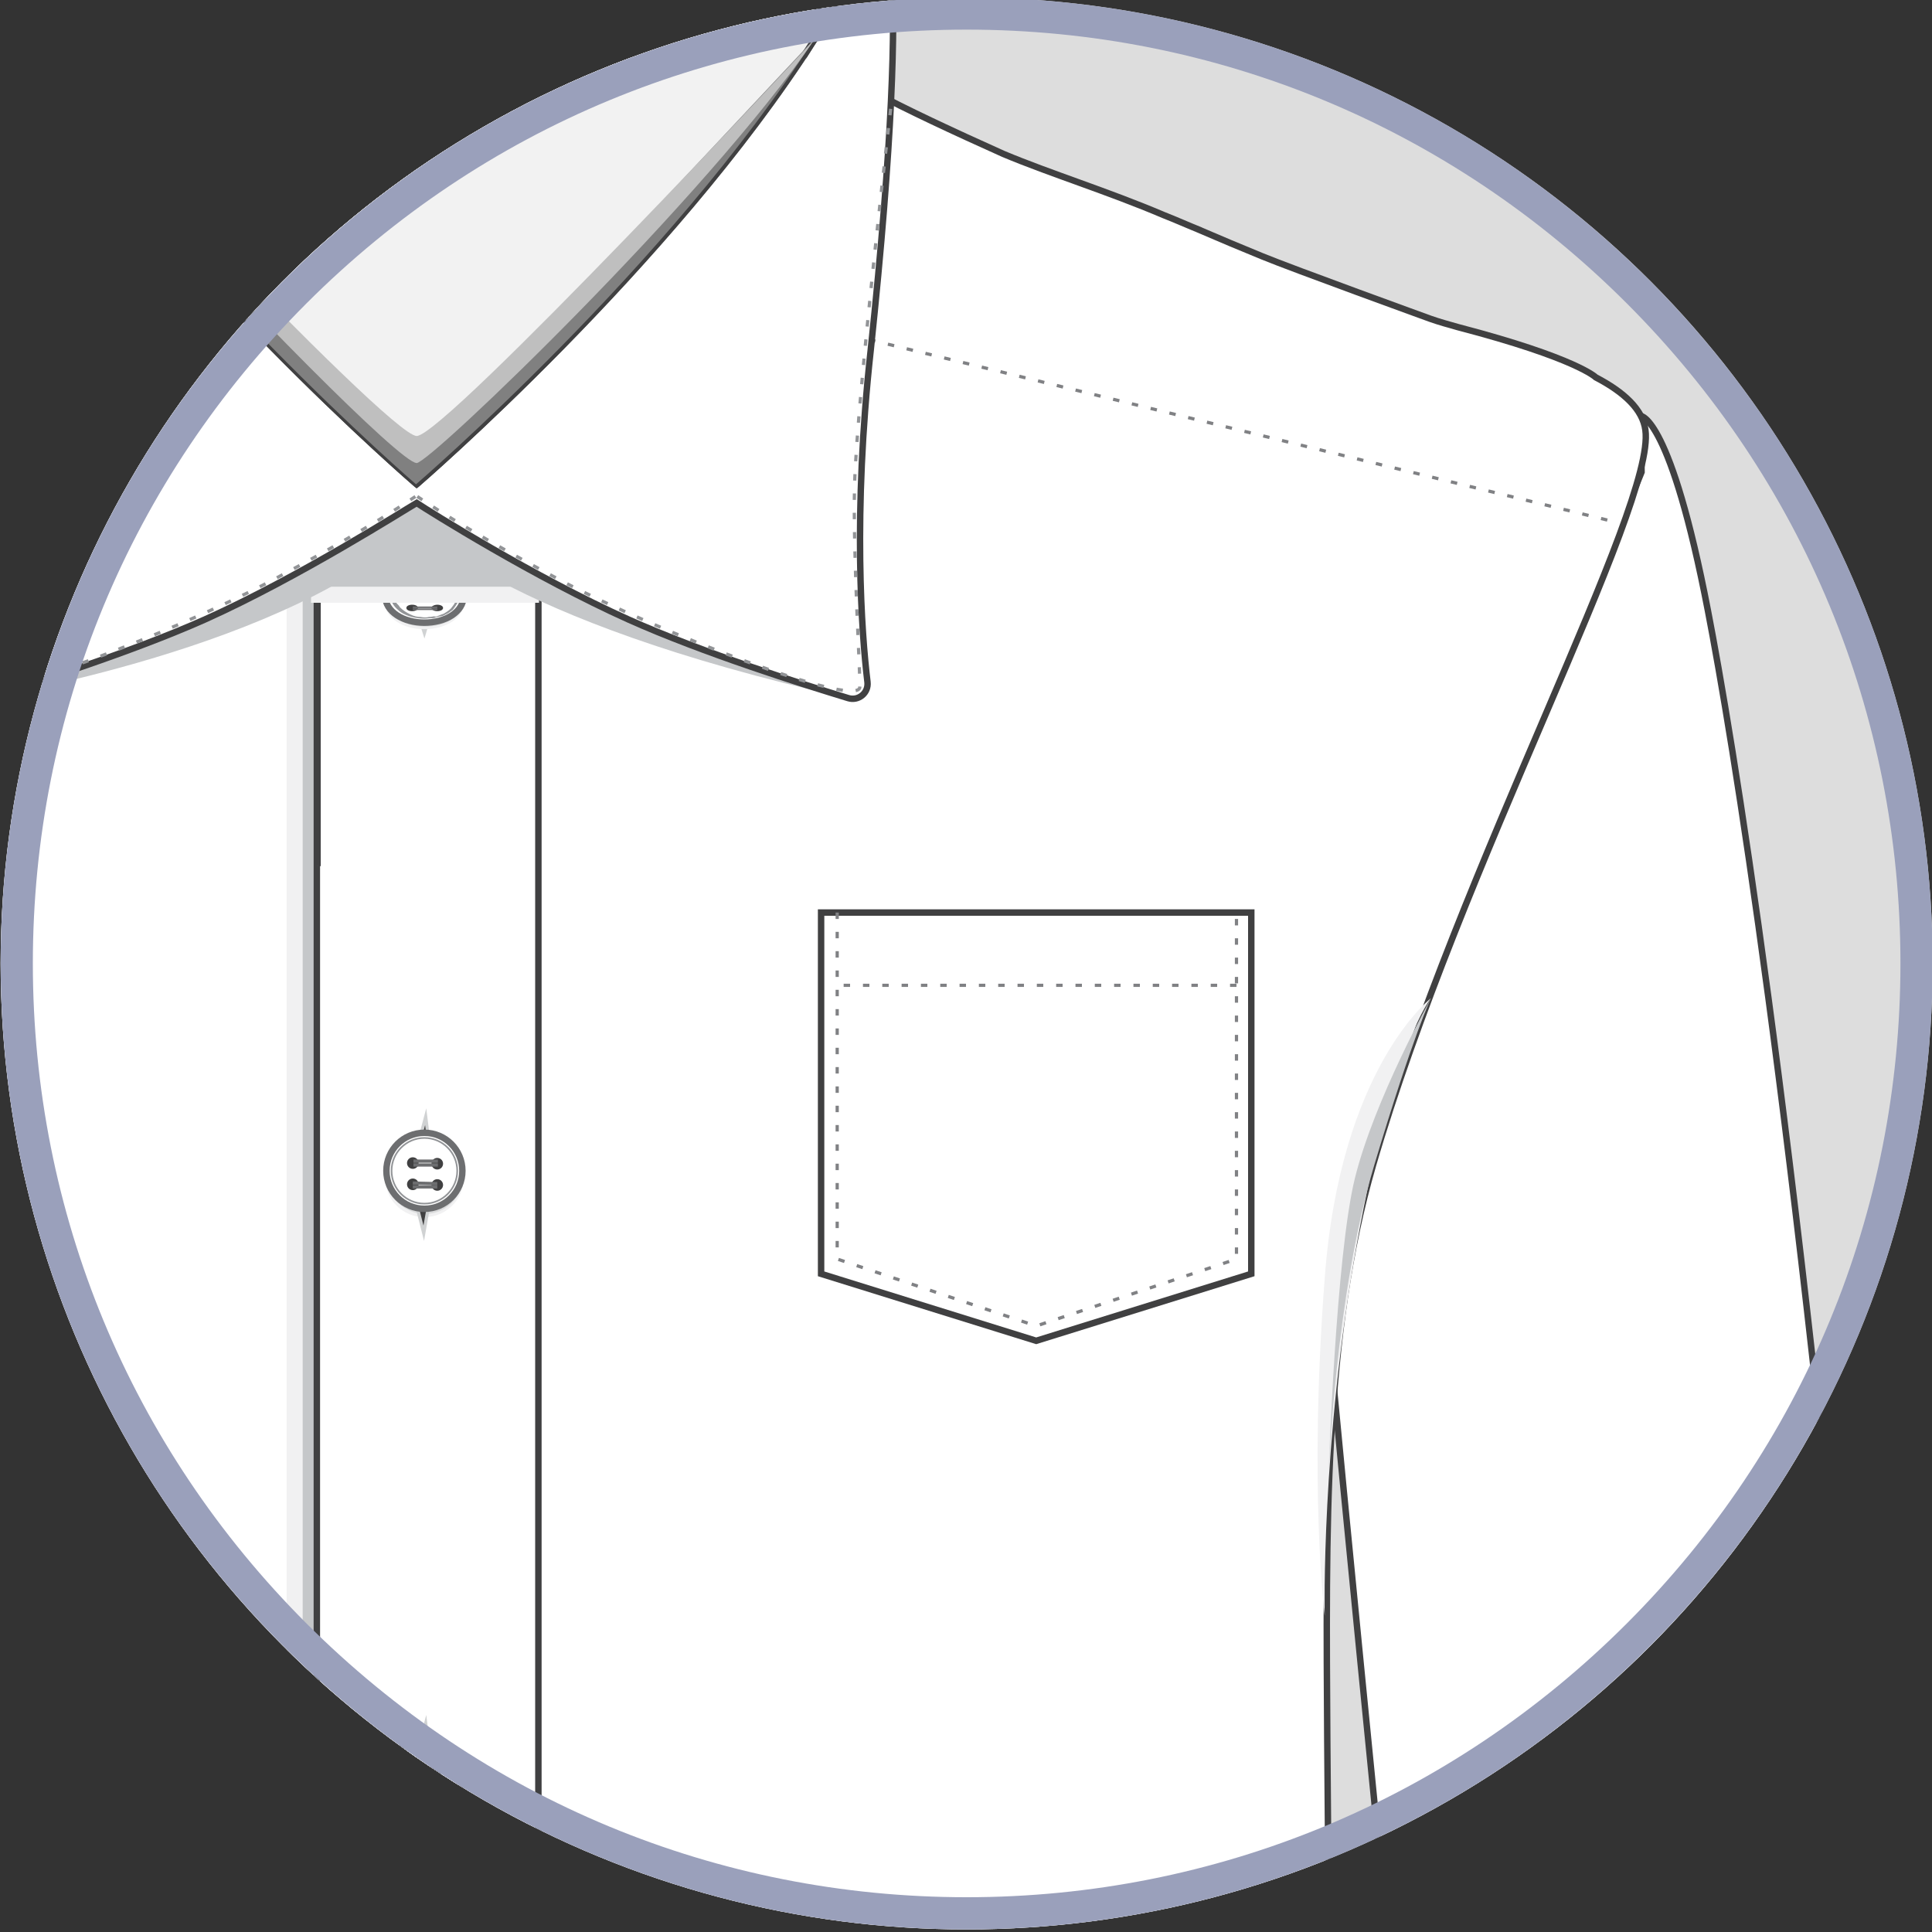 <?xml version="1.0" encoding="utf-8"?>
<!-- Generator: Adobe Illustrator 19.0.0, SVG Export Plug-In . SVG Version: 6.00 Build 0)  -->
<svg version="1.1" id="Layer_1" xmlns="http://www.w3.org/2000/svg" xmlns:xlink="http://www.w3.org/1999/xlink" x="0px" y="0px"
	 viewBox="0 0 300 300" style="enable-background:new 0 0 300 300;" xml:space="preserve">
<rect x="0" y="0" width="300" height="300" fill="#333333" stroke="none"/>
<style type="text/css">
	.st0{clip-path:url(#SVGID_2_);}
	.st1{clip-path:url(#XMLID_3_);}
	.st2{clip-path:url(#XMLID_4_);}
	.st3{fill:#FFFFFF;stroke:#404041;stroke-miterlimit:10;}
	.st4{fill:#F1F1F2;}
	.st5{fill:#C5C7C9;}
	.st6{fill:#FFFFFF;}
	.st7{fill:#404041;}
	.st8{fill:none;}
	.st9{fill:#808184;}
	.st10{fill:none;stroke:#404041;stroke-miterlimit:10;}
	.st11{fill:none;stroke:#808184;stroke-width:0.5;stroke-miterlimit:10;stroke-dasharray:1,2;}
	.st12{fill:#DBDCDD;}
	.st13{fill:#404041;stroke:#D0D2D3;stroke-width:0.5;stroke-miterlimit:10;}
	.st14{fill:#FFFFFF;stroke:#6D6E70;stroke-miterlimit:10;}
	.st15{fill:#FFFFFF;stroke:#929497;stroke-width:0.25;stroke-miterlimit:10;}
	.st16{fill:none;stroke:#6D6E70;stroke-width:0.5;stroke-miterlimit:10;}
	.st17{fill:#929497;}
	.st18{fill:none;stroke:#6D6E70;stroke-width:0.25;stroke-miterlimit:10;}
	.st19{fill:#F2F2F2;}
	.st20{fill:#BFBFBF;}
	.st21{fill:#808080;}
	.st22{fill:#F2F2F2;stroke:#404041;stroke-miterlimit:10;}
	.st23{fill:none;stroke:#929497;stroke-width:0.5;stroke-miterlimit:10;stroke-dasharray:1,2;}
	.st24{fill:#9AA0BB;}
</style>
<g>
	<defs>
		<circle id="SVGID_1_" cx="150.1" cy="149.6" r="150"/>
	</defs>
	<use xlink:href="#SVGID_1_"  style="overflow:visible;fill:#DDDDDD;"/>
	<clipPath id="SVGID_2_">
		<use xlink:href="#SVGID_1_"  style="overflow:visible;"/>
	</clipPath>
	<g id="XMLID_4081_" class="st0">
		<defs>
			<rect id="XMLID_4118_" y="-0.4" width="300" height="300"/>
		</defs>
		<clipPath id="XMLID_3_">
			<use xlink:href="#XMLID_4118_"  style="overflow:visible;"/>
		</clipPath>
		<g id="XMLID_3531_" class="st1">
			<defs>
				<rect id="XMLID_3536_" y="-100.4" width="287.6" height="400"/>
			</defs>
			<clipPath id="XMLID_4_">
				<use xlink:href="#XMLID_3536_"  style="overflow:visible;"/>
			</clipPath>
			<g class="st2">
				<g id="XMLID_1308_">
					<g id="XMLID_1346_">
						<g id="XMLID_1839_">
							<g id="XMLID_1847_">
								<path id="XMLID_14579_" class="st3" d="M203.1,166.4c3.2-23.6,38-58.3,51.8-93.1l-0.1-8.7c0,0,4.6,0.1,10.4,30.2
									c3.7,19.1,13.3,76.6,24.1,193.4c3.1,33.3,7.7,90.8,12.3,137.6c4.7,47.6,4.5,87.4,4.5,87.4l-63.1,4.9
									c0,0-10.1-48.1-13.7-83.1c-3.2-30-6.4-59.7-11.2-108.1C207.7,222.8,202.6,170.5,203.1,166.4z"/>
								<path id="XMLID_14578_" class="st3" d="M-73.8,166.4c-3.2-23.6-38-58.3-51.8-93.1l0.1-8.7c0,0-4.6,0.1-10.4,30.2
									c-3.7,19.1-13.3,76.6-24.1,193.4c-3.1,33.3-7.7,90.8-12.3,137.6c-4.7,47.6-4.5,87.4-4.5,87.4l63.1,4.9
									c0,0,10.1-48.1,13.7-83.1c3.2-30,6.4-59.7,11.2-108.1C-78.4,222.8-73.3,170.5-73.8,166.4z"/>
								<g id="XMLID_14573_">
									<polygon id="XMLID_14577_" class="st4" points="-176.2,508.8 -112.5,513.3 -115,521.6 -176.2,517.2 									"/>
									<polygon id="XMLID_14574_" class="st5" points="-176.2,511.2 -112.5,515.7 -115,523.9 -176.2,519.5 									"/>
								</g>
								<g id="XMLID_3209_">
									<g id="XMLID_3210_">
										<g id="XMLID_3528_">
											<g id="XMLID_14571_">
												<path id="XMLID_14572_" class="st6" d="M-154.4,514.8l-23.2-1.7c-0.7-0.1-1.4,0.5-1.4,1.2l-2,42.6
													c-0.1,0.7,0.5,1.4,1.2,1.4l22.2,1.7l0,0c-0.6,0-1.3-0.6-1.2-1.4l0,0l2.1-29.9C-156.7,528.3-154.1,514.8-154.4,514.8z"/>
											</g>
											<g id="XMLID_3529_">
												<path id="XMLID_3530_" class="st7" d="M-181.3,556.9l2-42.6c0.1-0.9,0.8-1.5,1.7-1.5l23.2,1.7l0.1,0l0.1,0.1
													c0.1,0.2,0.1,0.8-1.8,11.1c-0.3,1.5-0.5,2.8-0.5,2.9l-2.1,29.9c0,0.4,0.1,0.6,0.3,0.8c0.2,0.2,0.5,0.4,0.7,0.4l1.2,0.6
													l-23.3-1.7C-180.7,558.5-181.3,557.8-181.3,556.9z M-159.1,558.6l2.1-29.9c0-0.1,0.2-1,0.5-3c0.6-3.1,1.7-9.5,1.8-10.7
													l-23-1.6c-0.6,0-1.1,0.4-1.2,1l-2,42.6c0,0.6,0.4,1.1,1,1.2l21,1.6C-159,559.4-159.1,559-159.1,558.6z"/>
											</g>
										</g>
										<g id="XMLID_3519_">
											<g id="XMLID_3526_">
												<path id="XMLID_3527_" class="st6" d="M-112.7,517.8c1.1,0.1,2,0.7,1.9,1.5l-4.1,42.6c-0.1,0.7-1,1.3-2.1,1.2l-61.8-4.6
													c-1.1-0.1-2-0.7-1.9-1.5l2-42.6c0.1-0.7,1-1.3,2.1-1.2L-112.7,517.8z"/>
											</g>
											<path id="XMLID_3521_" class="st8" d="M-111,519.2l-4.1,42.6c0,0.6-0.6,1.1-1.2,1l-40.4-3l2.8-44.8l41.9,3
												C-111.4,518.1-111,518.6-111,519.2z"/>
											<path id="XMLID_3520_" class="st7" d="M-116.3,562.8c0.6,0,1.1-0.4,1.2-1l4.1-42.6c0-0.6-0.4-1.1-1-1.2l-65.8-4.6l0-0.5
												l65.8,4.6c0.9,0.1,1.5,0.8,1.5,1.7l-4.1,42.6c-0.1,0.9-0.8,1.5-1.7,1.5l-63.6-4.7l0-0.5L-116.3,562.8z"/>
										</g>
										<g id="XMLID_3478_">
											<g id="XMLID_3516_">
												<g id="XMLID_3517_">
													
														<rect id="XMLID_3518_" x="-154.7" y="515.8" transform="matrix(-0.998 -7.105733e-02 7.105733e-02 -0.998 -345.459 1019.586)" class="st9" width="0.2" height="0.2"/>
												</g>
											</g>
											<g id="XMLID_3482_">
												<g id="XMLID_3483_">
													<path id="XMLID_3484_" class="st9" d="M-156.2,559.3l0.5,0l0,0.2l-0.5,0L-156.2,559.3z M-154.8,559.4l0.5,0l0,0.2
														l-0.5,0L-154.8,559.4z M-153.4,559.5l0.5,0l0,0.2l-0.5,0L-153.4,559.5z M-152,559.6l0.5,0l0,0.2l-0.5,0L-152,559.6z
														 M-150.6,559.7l0.5,0l0,0.2l-0.5,0L-150.6,559.7z M-149.2,559.8l0.5,0l0,0.2l-0.5,0L-149.2,559.8z M-147.8,559.9l0.5,0
														l0,0.2l-0.5,0L-147.8,559.9z M-146.4,560l0.5,0l0,0.2l-0.5,0L-146.4,560z M-145,560.1l0.5,0l0,0.2l-0.5,0L-145,560.1z
														 M-143.6,560.2l0.5,0l0,0.2l-0.5,0L-143.6,560.2z M-142.1,560.3l0.5,0l0,0.2l-0.5,0L-142.1,560.3z M-140.7,560.4l0.5,0
														l0,0.2l-0.5,0L-140.7,560.4z M-139.3,560.5l0.5,0l0,0.2l-0.5,0L-139.3,560.5z M-137.9,560.6l0.5,0l0,0.2l-0.5,0
														L-137.9,560.6z M-136.5,560.7l0.5,0l0,0.2l-0.5,0L-136.5,560.7z M-135.1,560.8l0.5,0l0,0.2l-0.5,0L-135.1,560.8z
														 M-133.7,560.9l0.5,0l0,0.2l-0.5,0L-133.7,560.9z M-132.3,561l0.5,0l0,0.2l-0.5,0L-132.3,561z M-132,561.1l0.5,0l0,0.2
														l-0.5,0L-132,561.1z M-130.6,561.2l0.5,0l0,0.2l-0.5,0L-130.6,561.2z M-129.2,561.3l0.5,0l0,0.2l-0.5,0L-129.2,561.3z
														 M-127.8,561.4l0.5,0l0,0.2l-0.5,0L-127.8,561.4z M-126.4,561.5l0.5,0l0,0.2l-0.5,0L-126.4,561.5z M-125,561.6l0.5,0
														l0,0.2l-0.5,0L-125,561.6z M-123.6,561.7l0.5,0l0,0.2l-0.5,0L-123.6,561.7z M-122.2,561.8l0.5,0l0,0.2l-0.5,0
														L-122.2,561.8z M-120.8,561.9l0.5,0l0,0.2l-0.5,0L-120.8,561.9z M-119.4,562l0.5,0l0,0.2l-0.5,0L-119.4,562z
														 M-118,562.1l0.5,0l0,0.2l-0.5,0L-118,562.1z M-116.6,562.2l0.5,0l0,0.2l-0.5,0L-116.6,562.2z M-157.6,559.1l0.2-0.1
														c0.1,0.1,0.2,0.2,0.3,0.2l-0.1,0.2C-157.3,559.4-157.5,559.3-157.6,559.1z"/>
												</g>
											</g>
											<g id="XMLID_3479_">
												<g id="XMLID_3480_">
													
														<rect id="XMLID_3481_" x="-115.2" y="562.3" transform="matrix(-0.998 -7.105733e-02 7.105733e-02 -0.998 -269.77 1115.171)" class="st9" width="0.2" height="0.2"/>
												</g>
											</g>
										</g>
										<g id="XMLID_3387_">
											<g id="XMLID_3475_">
												<g id="XMLID_3476_">
													
														<rect id="XMLID_3477_" x="-154.8" y="518.7" transform="matrix(-0.998 -7.105733e-02 7.105733e-02 -0.998 -345.919 1025.419)" class="st9" width="0.2" height="0.2"/>
												</g>
											</g>
											<g id="XMLID_3442_">
												<g id="XMLID_3443_">
													<path id="XMLID_3444_" class="st9" d="M-153.7,518.8l0.5,0l0,0.2l-0.5,0L-153.7,518.8z M-152.2,518.9l0.5,0l0,0.2
														l-0.5,0L-152.2,518.9z M-150.8,519l0.5,0l0,0.2l-0.5,0L-150.8,519z M-149.4,519.1l0.5,0l0,0.2l-0.5,0L-149.4,519.1z
														 M-148,519.2l0.5,0l0,0.2l-0.5,0L-148,519.2z M-146.6,519.3l0.5,0l0,0.2l-0.5,0L-146.6,519.3z M-145.2,519.4l0.5,0
														l0,0.2l-0.5,0L-145.2,519.4z M-143.7,519.5l0.5,0l0,0.2l-0.5,0L-143.7,519.5z M-142.3,519.6l0.5,0l0,0.2l-0.5,0
														L-142.3,519.6z M-140.9,519.7l0.5,0l0,0.2l-0.5,0L-140.9,519.7z M-139.5,519.8l0.5,0l0,0.2l-0.5,0L-139.5,519.8z
														 M-138.1,519.9l0.5,0l0,0.2l-0.5,0L-138.1,519.9z M-136.7,520l0.5,0l0,0.2l-0.5,0L-136.7,520z M-135.3,520.1l0.5,0
														l0,0.2l-0.5,0L-135.3,520.1z M-133.8,520.2l0.5,0l0,0.2l-0.5,0L-133.8,520.2z M-132.4,520.3l0.5,0l0,0.2l-0.5,0
														L-132.4,520.3z M-131,520.4l0.5,0l0,0.2l-0.5,0L-131,520.4z M-129.6,520.5l0.5,0l0,0.2l-0.5,0L-129.6,520.5z
														 M-128.2,520.6l0.5,0l0,0.2l-0.5,0L-128.2,520.6z M-126.8,520.7l0.5,0l0,0.2l-0.5,0L-126.8,520.7z M-125.4,520.8l0.5,0
														l0,0.2l-0.5,0L-125.4,520.8z M-123.9,520.9l0.5,0l0,0.2l-0.5,0L-123.9,520.9z M-122.5,521l0.5,0l0,0.2l-0.5,0
														L-122.5,521z M-121.1,521.1l0.5,0l0,0.2l-0.5,0L-121.1,521.1z M-119.7,521.2l0.5,0l0,0.2l-0.5,0L-119.7,521.2z
														 M-118.3,521.3l0.5,0l0,0.2l-0.5,0L-118.3,521.3z M-116.9,521.4l0.5,0l0,0.2l-0.5,0L-116.9,521.4z M-115.5,521.5l0.5,0
														l0,0.2l-0.5,0L-115.5,521.5z M-114,521.6l0.5,0l0,0.2l-0.5,0L-114,521.6z M-112.6,521.7l0.5,0l0,0.2l-0.5,0
														L-112.6,521.7z"/>
												</g>
											</g>
											<g id="XMLID_3439_">
												<g id="XMLID_3440_">
													<polygon id="XMLID_3441_" class="st9" points="-111.2,522.1 -110.9,522.1 -110.8,521.8 -111.1,521.7 -111.1,521.9 
														-111.2,521.8 													"/>
												</g>
											</g>
											<g id="XMLID_3436_">
												<g id="XMLID_3437_">
													
														<rect id="XMLID_3438_" x="-111" y="520.2" transform="matrix(-0.998 -7.105733e-02 7.105733e-02 -0.998 -258.45 1031.726)" class="st9" width="0.2" height="0.5"/>
												</g>
											</g>
											<g id="XMLID_3433_">
												<g id="XMLID_3434_">
													<polygon id="XMLID_3435_" class="st9" points="-110.9,519.2 -110.7,519.2 -110.6,518.8 -111,518.8 -111,519 
														-110.9,519.1 													"/>
												</g>
											</g>
											<g id="XMLID_3391_">
												<g id="XMLID_3392_">
													<path id="XMLID_3393_" class="st9" d="M-153.4,515.8l0.5,0l0,0.2l-0.5,0L-153.4,515.8z M-152,515.9l0.5,0l0,0.2l-0.5,0
														L-152,515.9z M-150.6,516l0.5,0l0,0.2l-0.5,0L-150.6,516z M-149.2,516.1l0.5,0l0,0.2l-0.5,0L-149.2,516.1z
														 M-147.8,516.2l0.5,0l0,0.2l-0.5,0L-147.8,516.2z M-146.4,516.3l0.5,0l0,0.2l-0.5,0L-146.4,516.3z M-144.9,516.4l0.5,0
														l0,0.2l-0.5,0L-144.9,516.4z M-143.5,516.5l0.5,0l0,0.2l-0.5,0L-143.5,516.5z M-142.1,516.6l0.5,0l0,0.2l-0.5,0
														L-142.1,516.6z M-140.7,516.7l0.5,0l0,0.2l-0.5,0L-140.7,516.7z M-139.3,516.8l0.5,0l0,0.2l-0.5,0L-139.3,516.8z
														 M-137.9,516.9l0.5,0l0,0.2l-0.5,0L-137.9,516.9z M-136.5,517l0.5,0l0,0.2l-0.5,0L-136.5,517z M-135,517.1l0.5,0l0,0.2
														l-0.5,0L-135,517.1z M-133.6,517.2l0.5,0l0,0.2l-0.5,0L-133.6,517.2z M-132.2,517.3l0.5,0l0,0.2l-0.5,0L-132.2,517.3z
														 M-130.8,517.4l0.5,0l0,0.2l-0.5,0L-130.8,517.4z M-129.4,517.5l0.5,0l0,0.2l-0.5,0L-129.4,517.5z M-128,517.6l0.5,0
														l0,0.2l-0.5,0L-128,517.6z M-126.6,517.7l0.5,0l0,0.2l-0.5,0L-126.6,517.7z M-125.1,517.8l0.5,0l0,0.2l-0.5,0
														L-125.1,517.8z M-123.7,517.9l0.5,0l0,0.2l-0.5,0L-123.7,517.9z M-122.3,518l0.5,0l0,0.2l-0.5,0L-122.3,518z
														 M-120.9,518.1l0.5,0l0,0.2l-0.5,0L-120.9,518.1z M-119.5,518.2l0.5,0l0,0.2l-0.5,0L-119.5,518.2z M-118.1,518.3l0.5,0
														l0,0.2l-0.5,0L-118.1,518.3z M-116.7,518.4l0.5,0l0,0.2l-0.5,0L-116.7,518.4z M-115.2,518.5l0.5,0l0,0.2l-0.5,0
														L-115.2,518.5z M-113.8,518.6l0.5,0l0,0.2l-0.5,0L-113.8,518.6z M-112.4,518.7l0.5,0l0,0.2l-0.5,0L-112.4,518.7z"/>
												</g>
											</g>
											<g id="XMLID_3388_">
												<g id="XMLID_3389_">
													
														<rect id="XMLID_3390_" x="-154.6" y="515.7" transform="matrix(-0.998 -7.105733e-02 7.105733e-02 -0.998 -345.271 1019.369)" class="st9" width="0.2" height="0.2"/>
												</g>
											</g>
										</g>
										<g id="XMLID_3319_">
											<g id="XMLID_3384_">
												<g id="XMLID_3385_">
													
														<rect id="XMLID_3386_" x="-179.3" y="517" transform="matrix(-0.998 -7.105733e-02 7.105733e-02 -0.998 -394.565 1020.21)" class="st9" width="0.2" height="0.2"/>
												</g>
											</g>
											<g id="XMLID_3355_">
												<g id="XMLID_3356_">
													<path id="XMLID_3357_" class="st9" d="M-178,517.1l0.5,0l0,0.2l-0.5,0L-178,517.1z M-176.6,517.2l0.5,0l0,0.2l-0.5,0
														L-176.6,517.2z M-175.1,517.3l0.5,0l0,0.2l-0.5,0L-175.1,517.3z M-173.7,517.4l0.5,0l0,0.2l-0.5,0L-173.7,517.4z
														 M-172.2,517.5l0.5,0l0,0.2l-0.5,0L-172.2,517.5z M-170.8,517.6l0.5,0l0,0.2l-0.5,0L-170.8,517.6z M-169.3,517.7l0.5,0
														l0,0.2l-0.5,0L-169.3,517.7z M-167.9,517.8l0.5,0l0,0.2l-0.5,0L-167.9,517.8z M-166.4,517.9l0.5,0l0,0.2l-0.5,0
														L-166.4,517.9z M-165,518l0.5,0l0,0.2l-0.5,0L-165,518z M-163.5,518.1l0.5,0l0,0.2l-0.5,0L-163.5,518.1z M-162.1,518.2
														l0.5,0l0,0.2l-0.5,0L-162.1,518.2z M-160.6,518.3l0.5,0l0,0.2l-0.5,0L-160.6,518.3z M-159.2,518.4l0.5,0l0,0.2l-0.5,0
														L-159.2,518.4z M-157.7,518.5l0.5,0l0,0.2l-0.5,0L-157.7,518.5z"/>
												</g>
											</g>
											<g id="XMLID_3346_">
												<g id="XMLID_3347_">
													<polygon id="XMLID_3354_" class="st9" points="-156.3,518.9 -155.9,518.9 -155.9,518.5 -156.1,518.5 -156.1,518.6 
														-156.2,518.6 													"/>
												</g>
											</g>
											<g id="XMLID_3342_">
												<g id="XMLID_3343_">
													<polygon id="XMLID_3345_" class="st9" points="-155.9,516 -155.7,516 -155.7,515.6 -156,515.6 -156,515.8 
														-155.9,515.8 													"/>
												</g>
											</g>
											<g id="XMLID_3323_">
												<g id="XMLID_3324_">
													<path id="XMLID_3325_" class="st9" d="M-177.8,514l0.5,0l0,0.2l-0.5,0L-177.8,514z M-176.4,514.1l0.5,0l0,0.2l-0.5,0
														L-176.4,514.1z M-174.9,514.3l0.5,0l0,0.2l-0.5,0L-174.9,514.3z M-173.5,514.4l0.5,0l0,0.2l-0.5,0L-173.5,514.4z
														 M-172,514.5l0.5,0l0,0.2l-0.5,0L-172,514.5z M-170.6,514.6l0.5,0l0,0.2l-0.5,0L-170.6,514.6z M-169.1,514.7l0.5,0
														l0,0.2l-0.5,0L-169.1,514.7z M-167.7,514.8l0.5,0l0,0.2l-0.5,0L-167.7,514.8z M-166.2,514.9l0.5,0l0,0.2l-0.5,0
														L-166.2,514.9z M-164.7,515l0.5,0l0,0.2l-0.5,0L-164.7,515z M-163.3,515.1l0.5,0l0,0.2l-0.5,0L-163.3,515.1z
														 M-161.8,515.2l0.5,0l0,0.2l-0.5,0L-161.8,515.2z M-160.4,515.3l0.5,0l0,0.2l-0.5,0L-160.4,515.3z M-158.9,515.4l0.5,0
														l0,0.2l-0.5,0L-158.9,515.4z M-157.5,515.5l0.5,0l0,0.2l-0.5,0L-157.5,515.5z"/>
												</g>
											</g>
											<g id="XMLID_3320_">
												<g id="XMLID_3321_">
													
														<rect id="XMLID_3322_" x="-179" y="514" transform="matrix(-0.998 -7.105733e-02 7.105733e-02 -0.998 -393.918 1014.159)" class="st9" width="0.2" height="0.2"/>
												</g>
											</g>
										</g>
										<g id="XMLID_3212_">
											<g id="XMLID_3213_">
												<path id="XMLID_3214_" class="st9" d="M-180.8,557.4l0.5,0l0,0.2l-0.5,0L-180.8,557.4z M-179.4,557.5l0.5,0l0,0.2
													l-0.5,0L-179.4,557.5z M-177.9,557.6l0.5,0l0,0.2l-0.5,0L-177.9,557.6z M-176.5,557.7l0.5,0l0,0.2l-0.5,0L-176.5,557.7z
													 M-175.1,557.8l0.5,0l0,0.2l-0.5,0L-175.1,557.8z M-173.7,557.9l0.5,0l0,0.2l-0.5,0L-173.7,557.9z M-172.3,558l0.5,0
													l0,0.2l-0.5,0L-172.3,558z M-170.9,558.1l0.5,0l0,0.2l-0.5,0L-170.9,558.1z M-169.5,558.2l0.5,0l0,0.2l-0.5,0
													L-169.5,558.2z M-168,558.3l-0.6,0l0,0.2l0.6,0L-168,558.3z M-167.7,558.4l0.5,0l0,0.2l-0.5,0L-167.7,558.4z
													 M-166.3,558.5l0.5,0l0,0.2l-0.5,0L-166.3,558.5z M-164.9,558.6l0.5,0l0,0.2l-0.5,0L-164.9,558.6z M-163.5,558.7l0.5,0
													l0,0.2l-0.5,0L-163.5,558.7z M-162.1,558.8l0.5,0l0,0.2l-0.5,0L-162.1,558.8z M-160.6,558.9l0.5,0l0,0.2l-0.5,0
													L-160.6,558.9z M-159.2,559l0.5,0l0,0.2l-0.5,0L-159.2,559z M-157.8,559.1l0.5,0l0,0.2l-0.5,0L-157.8,559.1z
													 M-156.4,559.2l0.5,0l0,0.2l-0.5,0L-156.4,559.2z M-155,559.3l0.1,0l0,0.2l-0.1,0L-155,559.3z"/>
											</g>
										</g>
										<path id="XMLID_3211_" class="st10" d="M-180.3,557l2-42.6c0-0.5,0.4-0.8,0.9-1l0-0.4l65.8,4.6c0.9,0.1,1.5,0.8,1.5,1.7
											l-4.1,42.6c-0.1,0.9-0.8,1.5-1.7,1.5l-63.6-4.7l0-0.4C-180,557.9-180.3,557.4-180.3,557z"/>
									</g>
								</g>
								<g id="XMLID_3206_">
									<polygon id="XMLID_3208_" class="st4" points="305.4,508.8 241.7,513.3 244.3,521.6 305.4,517.2 									"/>
									<polygon id="XMLID_3207_" class="st5" points="305.4,511.2 241.7,515.7 244.3,523.9 305.4,519.5 									"/>
								</g>
								<g id="XMLID_1848_">
									<g id="XMLID_1850_">
										<g id="XMLID_3199_">
											<g id="XMLID_3204_">
												<path id="XMLID_3205_" class="st6" d="M283.7,514.8l23.2-1.7c0.7-0.1,1.4,0.5,1.4,1.2l2,42.6c0.1,0.7-0.5,1.4-1.2,1.4
													l-22.2,1.7l0,0c0.6,0,1.3-0.6,1.2-1.4l0,0l-2.1-29.9C286,528.3,283.4,514.8,283.7,514.8z"/>
											</g>
											<g id="XMLID_3200_">
												<path id="XMLID_3201_" class="st7" d="M309.1,558.6l-23.3,1.7l1.2-0.6c0.3,0,0.5-0.2,0.7-0.4c0.1-0.2,0.3-0.4,0.3-0.8
													l-2.1-29.9c0-0.1-0.2-1.4-0.5-2.9c-1.9-10.4-1.9-10.9-1.8-11.1l0.1-0.1l0.1,0l23.2-1.7c0.9-0.1,1.6,0.6,1.7,1.5l2,42.6
													C310.6,557.8,310,558.5,309.1,558.6z M288,559.7l21-1.6c0.6,0,1.1-0.6,1-1.2l-2-42.6c0-0.6-0.6-1.1-1.2-1l-23,1.6
													c0.1,1.2,1.2,7.5,1.8,10.7c0.4,1.9,0.5,2.9,0.5,3l2.1,29.9C288.4,559,288.3,559.4,288,559.7z"/>
											</g>
										</g>
										<g id="XMLID_3194_">
											<g id="XMLID_3197_">
												<path id="XMLID_3198_" class="st6" d="M242,517.8c-1.1,0.1-2,0.7-1.9,1.5l4.1,42.6c0.1,0.7,1,1.3,2.1,1.2l61.8-4.6
													c1.1-0.1,2-0.7,1.9-1.5l-2-42.6c-0.1-0.7-1-1.3-2.1-1.2L242,517.8z"/>
											</g>
											<path id="XMLID_3196_" class="st8" d="M240.3,519.2l4.1,42.6c0,0.6,0.6,1.1,1.2,1l40.4-3l-2.8-44.8l-41.9,3
												C240.7,518.1,240.3,518.6,240.3,519.2z"/>
											<path id="XMLID_3195_" class="st7" d="M245.6,562.8c-0.6,0-1.1-0.4-1.2-1l-4.1-42.6c0-0.6,0.4-1.1,1-1.2l65.8-4.6l0-0.5
												l-65.8,4.6c-0.9,0.1-1.5,0.8-1.5,1.7l4.1,42.6c0.1,0.9,0.8,1.5,1.7,1.5l63.6-4.7l0-0.5L245.6,562.8z"/>
										</g>
										<g id="XMLID_2352_">
											<g id="XMLID_2887_">
												<g id="XMLID_2888_">
													
														<rect id="XMLID_3170_" x="283.8" y="515.8" transform="matrix(0.998 -7.105733e-02 7.105733e-02 0.998 -35.944 21.477)" class="st9" width="0.2" height="0.2"/>
												</g>
											</g>
											<g id="XMLID_2356_">
												<g id="XMLID_2357_">
													<path id="XMLID_2358_" class="st9" d="M285.5,559.5l-0.5,0l0-0.2l0.5,0L285.5,559.5z M284.1,559.6l-0.5,0l0-0.2l0.5,0
														L284.1,559.6z M282.7,559.7l-0.5,0l0-0.2l0.5,0L282.7,559.7z M281.3,559.8l-0.5,0l0-0.2l0.5,0L281.3,559.8z
														 M279.9,559.9l-0.5,0l0-0.2l0.5,0L279.9,559.9z M278.5,560l-0.5,0l0-0.2l0.5,0L278.5,560z M277.1,560.1l-0.5,0l0-0.2
														l0.5,0L277.1,560.1z M275.7,560.2l-0.5,0l0-0.2l0.5,0L275.7,560.2z M274.3,560.3l-0.5,0l0-0.2l0.5,0L274.3,560.3z
														 M272.9,560.4l-0.5,0l0-0.2l0.5,0L272.9,560.4z M271.5,560.5l-0.5,0l0-0.2l0.5,0L271.5,560.5z M270.1,560.6l-0.5,0
														l0-0.2l0.5,0L270.1,560.6z M268.7,560.7l-0.5,0l0-0.2l0.5,0L268.7,560.7z M267.3,560.8l-0.5,0l0-0.2l0.5,0L267.3,560.8
														z M265.9,560.9l-0.5,0l0-0.2l0.5,0L265.9,560.9z M264.5,561l-0.5,0l0-0.2l0.5,0L264.5,561z M263.1,561.1l-0.5,0l0-0.2
														l0.5,0L263.1,561.1z M261.6,561.2l-0.5,0l0-0.2l0.5,0L261.6,561.2z M261.3,561.3l-0.5,0l0-0.2l0.5,0L261.3,561.3z
														 M259.9,561.4l-0.5,0l0-0.2l0.5,0L259.9,561.4z M258.5,561.5l-0.5,0l0-0.2l0.5,0L258.5,561.5z M257.1,561.6l-0.5,0
														l0-0.2l0.5,0L257.1,561.6z M255.7,561.7l-0.5,0l0-0.2l0.5,0L255.7,561.7z M254.3,561.8l-0.5,0l0-0.2l0.5,0L254.3,561.8
														z M252.9,561.9l-0.5,0l0-0.2l0.5,0L252.9,561.9z M251.5,562l-0.5,0l0-0.2l0.5,0L251.5,562z M250.1,562.1l-0.5,0l0-0.2
														l0.5,0L250.1,562.1z M248.7,562.2l-0.5,0l0-0.2l0.5,0L248.7,562.2z M247.3,562.3l-0.5,0l0-0.2l0.5,0L247.3,562.3z
														 M245.9,562.4l-0.5,0l0-0.2l0.5,0L245.9,562.4z M286.5,559.4l-0.1-0.2c0.1,0,0.2-0.1,0.3-0.2l0.2,0.1
														C286.8,559.3,286.6,559.4,286.5,559.4z"/>
												</g>
											</g>
											<g id="XMLID_2353_">
												<g id="XMLID_2354_">
													
														<rect id="XMLID_2355_" x="244.2" y="562.3" transform="matrix(0.998 -7.105733e-02 7.105733e-02 0.998 -39.344 18.785)" class="st9" width="0.2" height="0.2"/>
												</g>
											</g>
										</g>
										<g id="XMLID_1923_">
											<g id="XMLID_2349_">
												<g id="XMLID_2350_">
													
														<rect id="XMLID_2351_" x="283.9" y="518.7" transform="matrix(0.998 -7.105733e-02 7.105733e-02 0.998 -36.151 21.494)" class="st9" width="0.2" height="0.2"/>
												</g>
											</g>
											<g id="XMLID_2315_">
												<g id="XMLID_2316_">
													<path id="XMLID_2317_" class="st9" d="M283,519.1l-0.5,0l0-0.2l0.5,0L283,519.1z M281.6,519.2l-0.5,0l0-0.2l0.5,0
														L281.6,519.2z M280.1,519.3l-0.5,0l0-0.2l0.5,0L280.1,519.3z M278.7,519.4l-0.5,0l0-0.2l0.5,0L278.7,519.4z
														 M277.3,519.5l-0.5,0l0-0.2l0.5,0L277.3,519.5z M275.9,519.6l-0.5,0l0-0.2l0.5,0L275.9,519.6z M274.5,519.7l-0.5,0
														l0-0.2l0.5,0L274.5,519.7z M273.1,519.8l-0.5,0l0-0.2l0.5,0L273.1,519.8z M271.7,519.9l-0.5,0l0-0.2l0.5,0L271.7,519.9
														z M270.2,520l-0.5,0l0-0.2l0.5,0L270.2,520z M268.8,520.1l-0.5,0l0-0.2l0.5,0L268.8,520.1z M267.4,520.2l-0.5,0l0-0.2
														l0.5,0L267.4,520.2z M266,520.3l-0.5,0l0-0.2l0.5,0L266,520.3z M264.6,520.4l-0.5,0l0-0.2l0.5,0L264.6,520.4z
														 M263.2,520.5l-0.5,0l0-0.2l0.5,0L263.2,520.5z M261.8,520.6l-0.5,0l0-0.2l0.5,0L261.8,520.6z M260.3,520.7l-0.5,0
														l0-0.2l0.5,0L260.3,520.7z M258.9,520.8l-0.5,0l0-0.2l0.5,0L258.9,520.8z M257.5,520.9l-0.5,0l0-0.2l0.5,0L257.5,520.9
														z M256.1,521l-0.5,0l0-0.2l0.5,0L256.1,521z M254.7,521.1l-0.5,0l0-0.2l0.5,0L254.7,521.1z M253.3,521.2l-0.5,0l0-0.2
														l0.5,0L253.3,521.2z M251.8,521.3l-0.5,0l0-0.2l0.5,0L251.8,521.3z M250.4,521.4l-0.5,0l0-0.2l0.5,0L250.4,521.4z
														 M249,521.5l-0.5,0l0-0.2l0.5,0L249,521.5z M247.6,521.6l-0.5,0l0-0.2l0.5,0L247.6,521.6z M246.2,521.7l-0.5,0l0-0.2
														l0.5,0L246.2,521.7z M244.8,521.8l-0.5,0l0-0.2l0.5,0L244.8,521.8z M243.4,521.9l-0.5,0l0-0.2l0.5,0L243.4,521.9z
														 M241.9,522l-0.5,0l0-0.2l0.5,0L241.9,522z"/>
												</g>
											</g>
											<g id="XMLID_2312_">
												<g id="XMLID_2313_">
													<polygon id="XMLID_2314_" class="st9" points="240.5,522.1 240.2,522.1 240.2,521.8 240.4,521.7 240.4,521.9 
														240.5,521.8 													"/>
												</g>
											</g>
											<g id="XMLID_2309_">
												<g id="XMLID_2310_">
													
														<rect id="XMLID_2311_" x="240.1" y="520.2" transform="matrix(0.998 -7.105733e-02 7.105733e-02 0.998 -36.375 18.382)" class="st9" width="0.2" height="0.5"/>
												</g>
											</g>
											<g id="XMLID_2306_">
												<g id="XMLID_2307_">
													<polygon id="XMLID_2308_" class="st9" points="240.2,519.2 240,519.2 239.9,518.8 240.3,518.8 240.3,519 240.2,519.1 
																											"/>
												</g>
											</g>
											<g id="XMLID_1927_">
												<g id="XMLID_1928_">
													<path id="XMLID_1929_" class="st9" d="M282.8,516l-0.5,0l0-0.2l0.5,0L282.8,516z M281.3,516.1l-0.5,0l0-0.2l0.5,0
														L281.3,516.1z M279.9,516.2l-0.5,0l0-0.2l0.5,0L279.9,516.2z M278.5,516.3l-0.5,0l0-0.2l0.5,0L278.5,516.3z
														 M277.1,516.4l-0.5,0l0-0.2l0.5,0L277.1,516.4z M275.7,516.5l-0.5,0l0-0.2l0.5,0L275.7,516.5z M274.3,516.6l-0.5,0
														l0-0.2l0.5,0L274.3,516.6z M272.9,516.7l-0.5,0l0-0.2l0.5,0L272.9,516.7z M271.4,516.8l-0.5,0l0-0.2l0.5,0L271.4,516.8
														z M270,516.9l-0.5,0l0-0.2l0.5,0L270,516.9z M268.6,517l-0.5,0l0-0.2l0.5,0L268.6,517z M267.2,517.1l-0.5,0l0-0.2
														l0.5,0L267.2,517.1z M265.8,517.2l-0.5,0l0-0.2l0.5,0L265.8,517.2z M264.4,517.3l-0.5,0l0-0.2l0.5,0L264.4,517.3z
														 M263,517.4l-0.5,0l0-0.2l0.5,0L263,517.4z M261.5,517.5l-0.5,0l0-0.2l0.5,0L261.5,517.5z M260.1,517.6l-0.5,0l0-0.2
														l0.5,0L260.1,517.6z M258.7,517.7l-0.5,0l0-0.2l0.5,0L258.7,517.7z M257.3,517.8l-0.5,0l0-0.2l0.5,0L257.3,517.8z
														 M255.9,517.9l-0.5,0l0-0.2l0.5,0L255.9,517.9z M254.5,518l-0.5,0l0-0.2l0.5,0L254.5,518z M253,518.1l-0.5,0l0-0.2
														l0.5,0L253,518.1z M251.6,518.2l-0.5,0l0-0.2l0.5,0L251.6,518.2z M250.2,518.3l-0.5,0l0-0.2l0.5,0L250.2,518.3z
														 M248.8,518.4l-0.5,0l0-0.2l0.5,0L248.8,518.4z M247.4,518.5l-0.5,0l0-0.2l0.5,0L247.4,518.5z M246,518.6l-0.5,0l0-0.2
														l0.5,0L246,518.6z M244.6,518.7l-0.5,0l0-0.2l0.5,0L244.6,518.7z M243.1,518.8l-0.5,0l0-0.2l0.5,0L243.1,518.8z
														 M241.7,518.9l-0.5,0l0-0.2l0.5,0L241.7,518.9z"/>
												</g>
											</g>
											<g id="XMLID_1924_">
												<g id="XMLID_1925_">
													
														<rect id="XMLID_1926_" x="283.7" y="515.7" transform="matrix(0.998 -7.105733e-02 7.105733e-02 0.998 -35.936 21.471)" class="st9" width="0.2" height="0.2"/>
												</g>
											</g>
										</g>
										<g id="XMLID_1874_">
											<g id="XMLID_1920_">
												<g id="XMLID_1921_">
													
														<rect id="XMLID_1922_" x="308.3" y="517" transform="matrix(0.998 -7.105733e-02 7.105733e-02 0.998 -35.966 23.224)" class="st9" width="0.2" height="0.2"/>
												</g>
											</g>
											<g id="XMLID_1902_">
												<g id="XMLID_1903_">
													<path id="XMLID_1904_" class="st9" d="M307.4,517.3l-0.5,0l0-0.2l0.5,0L307.4,517.3z M305.9,517.4l-0.5,0l0-0.2l0.5,0
														L305.9,517.4z M304.5,517.5l-0.5,0l0-0.2l0.5,0L304.5,517.5z M303,517.6l-0.5,0l0-0.2l0.5,0L303,517.6z M301.6,517.7
														l-0.5,0l0-0.2l0.5,0L301.6,517.7z M300.1,517.8l-0.5,0l0-0.2l0.5,0L300.1,517.8z M298.6,517.9l-0.5,0l0-0.2l0.5,0
														L298.6,517.9z M297.2,518l-0.5,0l0-0.2l0.5,0L297.2,518z M295.7,518.1l-0.5,0l0-0.2l0.5,0L295.7,518.1z M294.3,518.2
														l-0.5,0l0-0.2l0.5,0L294.3,518.2z M292.8,518.4l-0.5,0l0-0.2l0.5,0L292.8,518.4z M291.4,518.5l-0.5,0l0-0.2l0.5,0
														L291.4,518.5z M289.9,518.6l-0.5,0l0-0.2l0.5,0L289.9,518.6z M288.5,518.7l-0.5,0l0-0.2l0.5,0L288.5,518.7z M287,518.8
														l-0.5,0l0-0.2l0.5,0L287,518.8z"/>
												</g>
											</g>
											<g id="XMLID_1899_">
												<g id="XMLID_1900_">
													<polygon id="XMLID_1901_" class="st9" points="285.6,518.9 285.2,518.9 285.2,518.5 285.4,518.5 285.4,518.6 
														285.5,518.6 													"/>
												</g>
											</g>
											<g id="XMLID_1896_">
												<g id="XMLID_1897_">
													<polygon id="XMLID_1898_" class="st9" points="285.2,516 285,516 285,515.6 285.3,515.6 285.3,515.8 285.2,515.8 
																											"/>
												</g>
											</g>
											<g id="XMLID_1878_">
												<g id="XMLID_1879_">
													<path id="XMLID_1880_" class="st9" d="M307.1,514.3l-0.5,0l0-0.2l0.5,0L307.1,514.3z M305.7,514.4l-0.5,0l0-0.2l0.5,0
														L305.7,514.4z M304.2,514.5l-0.5,0l0-0.2l0.5,0L304.2,514.5z M302.8,514.6l-0.5,0l0-0.2l0.5,0L302.8,514.6z
														 M301.3,514.7l-0.5,0l0-0.2l0.5,0L301.3,514.7z M299.9,514.8l-0.5,0l0-0.2l0.5,0L299.9,514.8z M298.4,514.9l-0.5,0
														l0-0.2l0.5,0L298.4,514.9z M297,515l-0.5,0l0-0.2l0.5,0L297,515z M295.5,515.1l-0.5,0l0-0.2l0.5,0L295.5,515.1z
														 M294.1,515.2l-0.5,0l0-0.2l0.5,0L294.1,515.2z M292.6,515.3l-0.5,0l0-0.2l0.5,0L292.6,515.3z M291.2,515.4l-0.5,0
														l0-0.2l0.5,0L291.2,515.4z M289.7,515.5l-0.5,0l0-0.2l0.5,0L289.7,515.5z M288.3,515.6l-0.5,0l0-0.2l0.5,0L288.3,515.6
														z M286.8,515.7l-0.5,0l0-0.2l0.5,0L286.8,515.7z"/>
												</g>
											</g>
											<g id="XMLID_1875_">
												<g id="XMLID_1876_">
													
														<rect id="XMLID_1877_" x="308.1" y="514" transform="matrix(0.998 -7.105733e-02 7.105733e-02 0.998 -35.751 23.201)" class="st9" width="0.2" height="0.2"/>
												</g>
											</g>
										</g>
										<g id="XMLID_1851_">
											<g id="XMLID_1852_">
												<path id="XMLID_1853_" class="st9" d="M310.1,557.7l-0.5,0l0-0.2l0.5,0L310.1,557.7z M308.7,557.8l-0.5,0l0-0.2l0.5,0
													L308.7,557.8z M307.3,557.9l-0.5,0l0-0.2l0.5,0L307.3,557.9z M305.8,558l-0.5,0l0-0.2l0.5,0L305.8,558z M304.4,558.1
													l-0.5,0l0-0.2l0.5,0L304.4,558.1z M303,558.2l-0.5,0l0-0.2l0.5,0L303,558.2z M301.6,558.3l-0.5,0l0-0.2l0.5,0
													L301.6,558.3z M300.2,558.4l-0.5,0l0-0.2l0.5,0L300.2,558.4z M298.8,558.5l-0.5,0l0-0.2l0.5,0L298.8,558.5z
													 M297.4,558.6l0.6,0l0-0.2l-0.6,0L297.4,558.6z M297,558.7l-0.5,0l0-0.2l0.5,0L297,558.7z M295.6,558.8l-0.5,0l0-0.2
													l0.5,0L295.6,558.8z M294.2,558.9l-0.5,0l0-0.2l0.5,0L294.2,558.9z M292.8,559l-0.5,0l0-0.2l0.5,0L292.8,559z
													 M291.4,559.1l-0.5,0l0-0.2l0.5,0L291.4,559.1z M290,559.2l-0.5,0l0-0.2l0.5,0L290,559.2z M288.6,559.3l-0.5,0l0-0.2
													l0.5,0L288.6,559.3z M287.1,559.4l-0.5,0l0-0.2l0.5,0L287.1,559.4z M285.7,559.5l-0.5,0l0-0.2l0.5,0L285.7,559.5z
													 M284.3,559.6l-0.1,0l0-0.2l0.1,0L284.3,559.6z"/>
											</g>
										</g>
									</g>
									<path id="XMLID_1849_" class="st10" d="M310,557l-2-42.6c0-0.5-0.4-0.8-0.9-1l0-0.4l-65.8,4.6c-0.9,0.1-1.5,0.8-1.5,1.7
										l4.1,42.6c0.1,0.9,0.8,1.5,1.7,1.5l63.6-4.7l0-0.4C309.7,557.9,310.1,557.4,310,557z"/>
								</g>
							</g>
							<path id="XMLID_1846_" class="st3" d="M211.1,439.5c-2.5-32.4-4.5-94.8-5-169.2c-0.2-32.7-0.6-62.8,7.1-89.4
								c13.4-46.1,43.9-102.3,42.3-114.1c-0.4-3.2-3.3-5.9-7.7-8.2l0,0c0,0-3-3-21.4-7.8c0,0,0,0,0,0c-1.4-0.4-2.9-0.8-4.3-1.3
								c0,0-21.5-7.8-26.1-9.7c-3.2-1.3-6.5-2.7-10-4.2l0.5,0.2c-2-0.8-4-1.7-5.8-2.4c-8.7-3.7-17.5-6.4-24.9-9.5
								c-7.8-3.5-15.3-7-20.1-9.6c-0.1-0.3-25.9-7.1-68.2-7.1c-40.7,0-74.4,6.8-74.5,7.2c-4.7,2.6-12.2,4.8-20,8.3
								c-7.4,3.2-16.2,7-24.9,10.7c-1.8,0.8-41.3,16.1-41.3,16.1c-1.5,0.4-2.9,0.8-4.3,1.3c0,0,0,0,0,0c-18.3,4.7-21.4,7.8-21.4,7.8
								l0,0c-4.4,2.4-7.3,5-7.7,8.2c-1.6,11.8,28.9,68,42.3,114.1c7.7,26.6,7.4,56.7,7.1,89.4c-0.5,74.4-2.5,136.8-5,169.2
								c-2.7,34.8-10.8,110-10.8,110c-0.2-0.1-4,36.2-4,36.2s2.7,5.9,59.1,15.2c36.3,6,73.3,7.5,94.9,7.8
								c14.9,0.7,62.7-0.1,109.5-7.8c56.4-9.3,59.1-15.2,59.1-15.2s-3.8-36.3-4-36.2C222,549.5,213.8,474.4,211.1,439.5z"/>
							<g id="XMLID_1843_">
								<path id="XMLID_1845_" class="st4" d="M-92.7,155c0,0,14.1,10.8,16.5,43.5c2.5,32.6,0,52.4,0,52.4s0.6-26.7-5-57.8
									C-86.9,162.1-92.7,155-92.7,155z"/>
								<path id="XMLID_1844_" class="st5" d="M-92.7,155c0,0,8.8,15.8,11.8,27.9c3,12.1,4.1,46.1,4.1,46.1s-1-27.7-7.1-48.1
									C-90.2,160.5-92.7,155-92.7,155z"/>
							</g>
							<g id="XMLID_1840_">
								<path id="XMLID_1842_" class="st4" d="M222.2,155c0,0-14.1,10.8-16.5,43.5c-2.5,32.6,0,52.4,0,52.4s-0.6-26.7,5-57.8
									S222.2,155,222.2,155z"/>
								<path id="XMLID_1841_" class="st5" d="M222.2,155c0,0-8.8,15.8-11.8,27.9c-3,12.1-4.1,46.1-4.1,46.1s1-27.7,7.1-48.1
									S222.2,155,222.2,155z"/>
							</g>
						</g>
						<g id="XMLID_1347_">
							<polygon id="XMLID_1838_" class="st4" points="44.5,607.8 52.1,607.8 52.1,47.6 44.5,50.4 							"/>
							<polygon id="XMLID_1837_" class="st5" points="47,607.8 54.5,607.8 57.1,44 47,47.6 							"/>
							<path id="XMLID_1836_" class="st3" d="M83.7,62.4c-1.1-7.1-14.9,5.5-14.9,5.5s-7.4,3.9-17.3,4.5l-2.3,11.2V85v57.4v465.6
								c0,1.1,0.9,2,2,2h30.4c1.1,0,2-0.9,2-2v-527v4.6v-2.1V62.4z"/>
							<polyline id="XMLID_1835_" class="st3" points="79.5,60.4 55.3,60.4 49.3,60.1 49.3,134.5 							"/>
							<polyline id="XMLID_1834_" class="st11" points="-121.7,81.1 66.5,36 251,81.1 							"/>
							<g id="XMLID_1820_">
								<circle id="XMLID_1833_" class="st4" cx="65.9" cy="182.9" r="6.1"/>
								<circle id="XMLID_1832_" class="st12" cx="66" cy="182.6" r="5.9"/>
								<polygon id="XMLID_1831_" class="st13" points="65.8,191.5 67.3,183 66.1,173.4 63.6,182.8 								"/>
								<circle id="XMLID_1830_" class="st14" cx="65.9" cy="181.8" r="5.9"/>
								<circle id="XMLID_1829_" class="st15" cx="65.9" cy="181.8" r="5.1"/>
								<circle id="XMLID_1828_" class="st7" cx="64.1" cy="180.6" r="0.9"/>
								<circle id="XMLID_1827_" class="st7" cx="67.9" cy="180.7" r="0.9"/>
								<circle id="XMLID_1826_" class="st7" cx="64.1" cy="183.9" r="0.9"/>
								<circle id="XMLID_1825_" class="st7" cx="67.9" cy="184" r="0.9"/>
								<line id="XMLID_1824_" class="st16" x1="64.2" y1="180.9" x2="68" y2="180.9"/>
								<line id="XMLID_1823_" class="st16" x1="64.2" y1="180.3" x2="68" y2="180.3"/>
								<line id="XMLID_1822_" class="st16" x1="64.1" y1="184.3" x2="67.9" y2="184.3"/>
								<line id="XMLID_1821_" class="st16" x1="64.1" y1="183.7" x2="67.9" y2="183.8"/>
							</g>
							<g id="XMLID_1806_">
								<circle id="XMLID_1819_" class="st4" cx="65.9" cy="277" r="6.1"/>
								<circle id="XMLID_1818_" class="st12" cx="66" cy="276.8" r="5.9"/>
								<polygon id="XMLID_1817_" class="st13" points="65.8,285.6 67.3,277.2 66.1,267.6 63.6,277 								"/>
								<circle id="XMLID_1816_" class="st14" cx="65.9" cy="276" r="5.9"/>
								<circle id="XMLID_1815_" class="st15" cx="65.9" cy="276" r="5.1"/>
								<circle id="XMLID_1814_" class="st7" cx="64.1" cy="274.7" r="0.9"/>
								<circle id="XMLID_1813_" class="st7" cx="67.9" cy="274.8" r="0.9"/>
								<circle id="XMLID_1812_" class="st7" cx="64.1" cy="278.1" r="0.9"/>
								<circle id="XMLID_1811_" class="st7" cx="67.9" cy="278.1" r="0.9"/>
								<line id="XMLID_1810_" class="st16" x1="64.2" y1="275" x2="68" y2="275.1"/>
								<line id="XMLID_1809_" class="st16" x1="64.2" y1="274.4" x2="68" y2="274.5"/>
								<line id="XMLID_1808_" class="st16" x1="64.1" y1="278.4" x2="67.9" y2="278.5"/>
								<line id="XMLID_1807_" class="st16" x1="64.1" y1="277.9" x2="67.9" y2="277.9"/>
							</g>
							<g id="XMLID_1398_">
								<circle id="XMLID_1805_" class="st4" cx="65.9" cy="371.2" r="6.1"/>
								<circle id="XMLID_1804_" class="st12" cx="66" cy="370.9" r="5.9"/>
								<polygon id="XMLID_1803_" class="st13" points="65.8,379.7 67.3,371.3 66.1,361.7 63.6,371.1 								"/>
								<circle id="XMLID_1802_" class="st14" cx="65.9" cy="370.1" r="5.9"/>
								<circle id="XMLID_1801_" class="st15" cx="65.9" cy="370.1" r="5.1"/>
								<circle id="XMLID_1800_" class="st7" cx="64.1" cy="368.9" r="0.9"/>
								<circle id="XMLID_1799_" class="st7" cx="67.9" cy="368.9" r="0.9"/>
								<circle id="XMLID_1798_" class="st7" cx="64.1" cy="372.2" r="0.9"/>
								<circle id="XMLID_1797_" class="st7" cx="67.9" cy="372.3" r="0.9"/>
								<line id="XMLID_1796_" class="st16" x1="64.2" y1="369.1" x2="68" y2="369.2"/>
								<line id="XMLID_1401_" class="st16" x1="64.2" y1="368.6" x2="68" y2="368.6"/>
								<line id="XMLID_1400_" class="st16" x1="64.1" y1="372.6" x2="67.9" y2="372.6"/>
								<line id="XMLID_1399_" class="st16" x1="64.1" y1="372" x2="67.9" y2="372"/>
							</g>
							<g id="XMLID_1384_">
								<circle id="XMLID_1397_" class="st4" cx="65.9" cy="465.3" r="6.1"/>
								<circle id="XMLID_1396_" class="st12" cx="66" cy="465.1" r="5.9"/>
								<polygon id="XMLID_1395_" class="st13" points="65.8,473.9 67.3,465.5 66.1,455.9 63.6,465.3 								"/>
								<circle id="XMLID_1394_" class="st14" cx="65.9" cy="464.3" r="5.9"/>
								<circle id="XMLID_1393_" class="st15" cx="65.9" cy="464.3" r="5.1"/>
								<circle id="XMLID_1392_" class="st7" cx="64.1" cy="463" r="0.9"/>
								<circle id="XMLID_1391_" class="st7" cx="67.9" cy="463.1" r="0.9"/>
								<circle id="XMLID_1390_" class="st7" cx="64.1" cy="466.4" r="0.9"/>
								<circle id="XMLID_1389_" class="st7" cx="67.9" cy="466.4" r="0.9"/>
								<line id="XMLID_1388_" class="st16" x1="64.2" y1="463.3" x2="68" y2="463.3"/>
								<line id="XMLID_1387_" class="st16" x1="64.2" y1="462.7" x2="68" y2="462.8"/>
								<line id="XMLID_1386_" class="st16" x1="64.1" y1="466.7" x2="67.9" y2="466.8"/>
								<line id="XMLID_1385_" class="st16" x1="64.1" y1="466.1" x2="67.9" y2="466.2"/>
							</g>
							<g id="XMLID_1370_">
								<circle id="XMLID_1383_" class="st4" cx="65.9" cy="559.5" r="6.1"/>
								<circle id="XMLID_1382_" class="st12" cx="66" cy="559.2" r="5.9"/>
								<polygon id="XMLID_1381_" class="st13" points="65.8,568 67.3,559.6 66.1,550 63.6,559.4 								"/>
								<circle id="XMLID_1380_" class="st14" cx="65.9" cy="558.4" r="5.9"/>
								<circle id="XMLID_1379_" class="st15" cx="65.9" cy="558.4" r="5.1"/>
								<circle id="XMLID_1378_" class="st7" cx="64.1" cy="557.2" r="0.9"/>
								<circle id="XMLID_1377_" class="st7" cx="67.9" cy="557.2" r="0.9"/>
								<circle id="XMLID_1376_" class="st7" cx="64.1" cy="560.5" r="0.9"/>
								<circle id="XMLID_1375_" class="st7" cx="67.9" cy="560.6" r="0.9"/>
								<line id="XMLID_1374_" class="st16" x1="64.2" y1="557.4" x2="68" y2="557.5"/>
								<line id="XMLID_1373_" class="st16" x1="64.2" y1="556.8" x2="68" y2="556.9"/>
								<line id="XMLID_1372_" class="st16" x1="64.1" y1="560.9" x2="67.9" y2="560.9"/>
								<line id="XMLID_1371_" class="st16" x1="64.1" y1="560.3" x2="67.9" y2="560.3"/>
							</g>
							<g id="XMLID_1351_">
								<polygon id="XMLID_1369_" class="st13" points="65.9,98.3 67.5,92.9 66.1,88.3 64.2,92.9 								"/>
								<ellipse id="XMLID_1368_" class="st4" cx="65.9" cy="93.7" rx="6.1" ry="4"/>
								<ellipse id="XMLID_1367_" class="st12" cx="66" cy="93.5" rx="5.9" ry="3.8"/>
								<path id="XMLID_1366_" class="st14" d="M68.2,96.4c3.1-0.8,4.6-3.2,3.3-5.3c-1.3-2.1-4.8-3.1-7.9-2.2
									c-3.1,0.8-4.6,3.2-3.3,5.3S65.1,97.2,68.2,96.4z"/>
								<g id="XMLID_1360_">
									<path class="st6" d="M67.9,95.8c2.6-0.7,3.9-2.7,2.8-4.5c-1.1-1.8-4.1-2.6-6.7-1.9c-2.6,0.7-3.9,2.7-2.8,4.5
										C62.2,95.7,65.2,96.5,67.9,95.8z"/>
									<path class="st17" d="M67.8,95.7c0,0,0.1,0,0.3-0.1c0.2-0.1,0.5-0.2,0.8-0.3c0.3-0.2,0.7-0.4,1.1-0.8
										c0.3-0.4,0.7-0.8,0.8-1.4c0.1-0.6-0.1-1.2-0.5-1.7c-0.4-0.5-1-0.8-1.7-1.1c-0.7-0.2-1.4-0.3-2.2-0.4
										c-0.7,0-1.5,0.1-2.2,0.3c-0.1,0-0.4,0.1-0.6,0.2c-0.2,0.1-0.3,0.1-0.5,0.2c-0.3,0.2-0.6,0.3-0.9,0.5
										c-0.5,0.4-0.9,0.9-0.9,1.5c0,0.3,0,0.6,0.2,0.9c0,0.1,0.2,0.3,0.3,0.4c0.1,0.1,0.2,0.2,0.3,0.4c0.5,0.5,1,0.8,1.6,1.1
										c0.6,0.3,1.1,0.4,1.6,0.4c0.5,0.1,1,0.1,1.3,0c0.4,0,0.7-0.1,0.8-0.1C67.7,95.8,67.8,95.7,67.8,95.7z M67.9,95.8
										c0,0-0.1,0-0.3,0.1C67.4,96,67.1,96,66.7,96c-0.7,0.1-1.8,0.1-3.1-0.3c-0.6-0.2-1.3-0.5-1.8-1c-0.6-0.5-1.1-1.2-1.1-2
										c-0.1-0.8,0.4-1.7,1-2.2c0.6-0.6,1.4-1,2.3-1.2c1.7-0.4,3.5-0.3,5,0.4c0.7,0.3,1.4,0.8,1.8,1.5c0.4,0.6,0.6,1.4,0.4,2
										c-0.2,0.6-0.6,1.1-0.9,1.5c-0.4,0.3-0.8,0.6-1.1,0.7c-0.3,0.2-0.6,0.3-0.8,0.3C68,95.8,67.9,95.8,67.9,95.8z"/>
								</g>
								<path id="XMLID_1359_" class="st7" d="M63.2,91.9c0,0.3,0.4,0.5,0.9,0.5c0.5,0,0.9-0.2,0.9-0.5c0-0.3-0.4-0.5-0.9-0.5
									C63.6,91.4,63.1,91.6,63.2,91.9z"/>
								<path id="XMLID_1358_" class="st7" d="M67,91.9c0,0.3,0.4,0.5,0.9,0.5c0.5,0,0.9-0.2,0.9-0.5c0-0.3-0.4-0.5-0.9-0.5
									C67.4,91.4,67,91.7,67,91.9z"/>
								<path id="XMLID_1357_" class="st7" d="M63.1,94.4c0,0.3,0.4,0.5,0.9,0.5c0.5,0,0.9-0.2,0.9-0.5c0-0.3-0.4-0.5-0.9-0.5
									C63.5,93.9,63.1,94.1,63.1,94.4z"/>
								<path id="XMLID_1356_" class="st7" d="M67,94.4c0,0.3,0.4,0.5,0.9,0.5c0.5,0,0.9-0.2,0.9-0.5c0-0.3-0.4-0.5-0.9-0.5
									C67.4,93.9,66.9,94.2,67,94.4z"/>
								<line id="XMLID_1355_" class="st18" x1="64.2" y1="92" x2="68" y2="92.1"/>
								<line id="XMLID_1354_" class="st18" x1="64.2" y1="91.7" x2="68" y2="91.7"/>
								<line id="XMLID_1353_" class="st18" x1="64.1" y1="94.6" x2="67.9" y2="94.6"/>
								<line id="XMLID_1352_" class="st18" x1="64.1" y1="94.3" x2="67.9" y2="94.3"/>
							</g>
							<g id="XMLID_1348_">
								<rect id="XMLID_1350_" x="48.3" y="81.4" class="st4" width="35.4" height="12.2"/>
								<rect id="XMLID_1349_" x="48.3" y="57.6" class="st5" width="35.4" height="33.5"/>
							</g>
						</g>
					</g>
					<g id="XMLID_1309_">
						<path id="XMLID_1345_" class="st5" d="M-2.3,108.4c0,0,48-7.8,67.2-27c0,0,12.1,14.8,66.7,27L63.2,62.1L-2.3,108.4z"/>
						<path id="XMLID_1344_" class="st3" d="M138.5-5.3c-0.5-9.8,2.6-34.6-49.2-34.6H67.4h-5.5H40C-11.8-39.9-8.6-15-9.2-5.3
							c-0.5,9.8-0.3,26.4,3.4,59.7c2.8,25.4,1.3,44.1,0.5,51.5c-0.2,1.7,1.4,3,3,2.5c6.8-2.1,22.4-7,34.1-12.2
							c14.5-6.5,31-17,32.9-18.1c1.8,1.2,18.4,11.6,32.9,18.1c11.6,5.2,27.2,10.1,34.1,12.2c1.6,0.5,3.2-0.8,3-2.5
							c-0.9-7.4-2.3-26,0.5-51.5C138.7,21.2,139,4.5,138.5-5.3z"/>
						<path id="XMLID_1343_" class="st3" d="M92.3-36.7C82.5-37,72.6-37.1,64.7-37c-7.9-0.1-17.9,0-27.6,0.3
							C15.7-36-20.5-31.2,1.9,4.6c22.4,35.8,62.8,70.6,62.8,70.6S105,40.4,127.4,4.6C149.8-31.2,113.6-36,92.3-36.7z"/>
						<g id="XMLID_1339_">
							<path id="XMLID_1342_" class="st19" d="M116.7-17.8c-3.7,10-3.7,13.2-3.7,13.2s6,7.8,7.7-0.8c1-5.4,3.5-17,3.2-25.1
								c-2-1.1-4.3-1.9-6.6-2.7C118.2-29,118.7-23.2,116.7-17.8z"/>
							<path id="XMLID_1341_" class="st20" d="M117.8-2.6c-5,3.2,0,7.7,0,7.7s4,3.4,8.4-5.4c3.6-7.2,6.1-16.5,5.4-24
								c-2-2.8-4.8-4.9-8.2-6.6C122.8-21.6,121.4-4.9,117.8-2.6z"/>
							<path id="XMLID_1340_" class="st21" d="M129.2-27c0.8,4.3,1,9.1-0.9,12.2c-4.2,7-5.5,16.5-5.5,16.5l1.5,7.7
								c1.1-1.6,2.1-3.2,3.2-4.9C137.3-11.2,135.8-20.9,129.2-27z"/>
						</g>
						<g id="XMLID_1335_">
							<path id="XMLID_1338_" class="st19" d="M12.6-17.8c3.7,10,3.7,13.2,3.7,13.2s-6,7.8-7.7-0.8c-1-5.4-3.5-17-3.2-25.1
								c2-1.1,4.3-1.9,6.6-2.7C11.1-29,10.6-23.2,12.6-17.8z"/>
							<path id="XMLID_1337_" class="st20" d="M11.5-2.6c5,3.2,0,7.7,0,7.7s-4,3.4-8.4-5.4c-3.6-7.2-6.1-16.5-5.4-24
								c2-2.8,4.8-4.9,8.2-6.6C6.5-21.6,8-4.9,11.5-2.6z"/>
							<path id="XMLID_1336_" class="st21" d="M0.1-27c-0.8,4.3-1,9.1,0.9,12.2c4.2,7,5.5,16.5,5.5,16.5L5,9.5
								C4,7.9,2.9,6.2,1.9,4.6C-8-11.2-6.5-20.9,0.1-27z"/>
						</g>
						<path id="XMLID_1334_" class="st10" d="M16.7-9.9c15.3-0.3,32.3,3.8,50.6,4c18.4,0.3,42.9-4,50.3-4c12.6,0,8.8,16,8.8,16
							c0.3-0.5,0.6-1,0.9-1.5c22.4-35.8-13.8-40.6-35.1-41.3C82.5-37,72.6-37.1,64.7-37c-7.9-0.1-17.9,0-27.6,0.3
							C15.7-36-20.5-31.2,1.9,4.6c0.3,0.5,0.6,1,0.9,1.5C2.8,6.1,1.4-9.6,16.7-9.9z"/>
						<path id="XMLID_1333_" class="st10" d="M2.8,6.1c0,0-1.4-15.7,13.9-16c15.3-0.3,32.3,3.8,50.6,4s42.9-4,50.3-4
							c12.6,0,8.8,16,8.8,16"/>
						<path id="XMLID_1332_" class="st11" d="M-1-0.3c0,0-1.5-15.7,14.8-16c16.2-0.3,99.2,0,107.1,0c13.4,0,9.3,16,9.3,16"/>
						<path id="XMLID_1331_" class="st22" d="M64.7,75.2c0,0,39.3-33.8,61.8-69.1c0,0,3.8-16-8.8-16c-7.4,0-85.6-0.3-101,0
							C1.4-9.6,2.8,6.1,2.8,6.1C25.4,41.4,64.7,75.2,64.7,75.2z"/>
						<path id="XMLID_1330_" class="st21" d="M2.8,6.1c22.6,35.3,61.8,69.1,61.8,69.1s39.3-33.8,61.8-69.1L64.7,71.9L2.8,6.1z"/>
						<path id="XMLID_1329_" class="st20" d="M2.8,6.1c0,0,6.8,9.8,17.3,21.4c17.3,19.2,42.1,44.4,44.6,44.4
							c2.1,0,45.1-41.3,61.8-65.8l0,0c0,0-57.4,61.6-61.8,61.6C60.2,67.6,2.8,6.1,2.8,6.1z"/>
						<path id="XMLID_1311_" class="st23" d="M-9,16.9c0,0,5.2,44.6,5.6,58.3c0.3,11.2-1,30.9-0.8,31.6c0.9,3,30.7-8.4,46.1-16.5
							c15.1-8,22.6-13.2,22.6-13.2"/>
						<path id="XMLID_1310_" class="st23" d="M138.3,16.9c0,0-5.2,44.6-5.6,58.3c-0.3,11.2,1,30.9,0.8,31.6
							c-0.9,3-30.7-8.4-46.1-16.5c-15.1-8-22.6-13.2-22.6-13.2"/>
					</g>
				</g>
				<g id="XMLID_1303_">
					<polygon id="XMLID_1306_" class="st3" points="127.5,141.7 127.5,197.8 160.9,208.2 194.3,197.8 194.3,141.7 					"/>
					<polyline id="XMLID_1305_" class="st11" points="130,141.7 130,195.5 160.9,205.9 192,195.5 192,141.7 					"/>
					<line id="XMLID_1304_" class="st11" x1="192" y1="153" x2="130" y2="153"/>
				</g>
			</g>
		</g>
	</g>
	<g id="XMLID_1_" class="st0">
		<defs>
			<rect id="XMLID_4932_" x="-13.5" width="327.1" height="300"/>
		</defs>
		<clipPath id="XMLID_5_">
			<use xlink:href="#XMLID_4932_"  style="overflow:visible;"/>
		</clipPath>
	</g>
	<g class="st0">
		<path class="st24" d="M150.1,4.6c38.7,0,75.1,15.1,102.5,42.5c27.4,27.4,42.5,63.8,42.5,102.5s-15.1,75.1-42.5,102.5
			c-27.4,27.4-63.8,42.5-102.5,42.5S75,279.5,47.6,252.1C20.2,224.7,5.1,188.3,5.1,149.6S20.2,74.5,47.6,47.1
			C75,19.7,111.4,4.6,150.1,4.6 M150.1-0.4c-82.8,0-150,67.2-150,150s67.2,150,150,150s150-67.2,150-150S232.9-0.4,150.1-0.4
			L150.1-0.4z"/>
	</g>
</g>
</svg>
